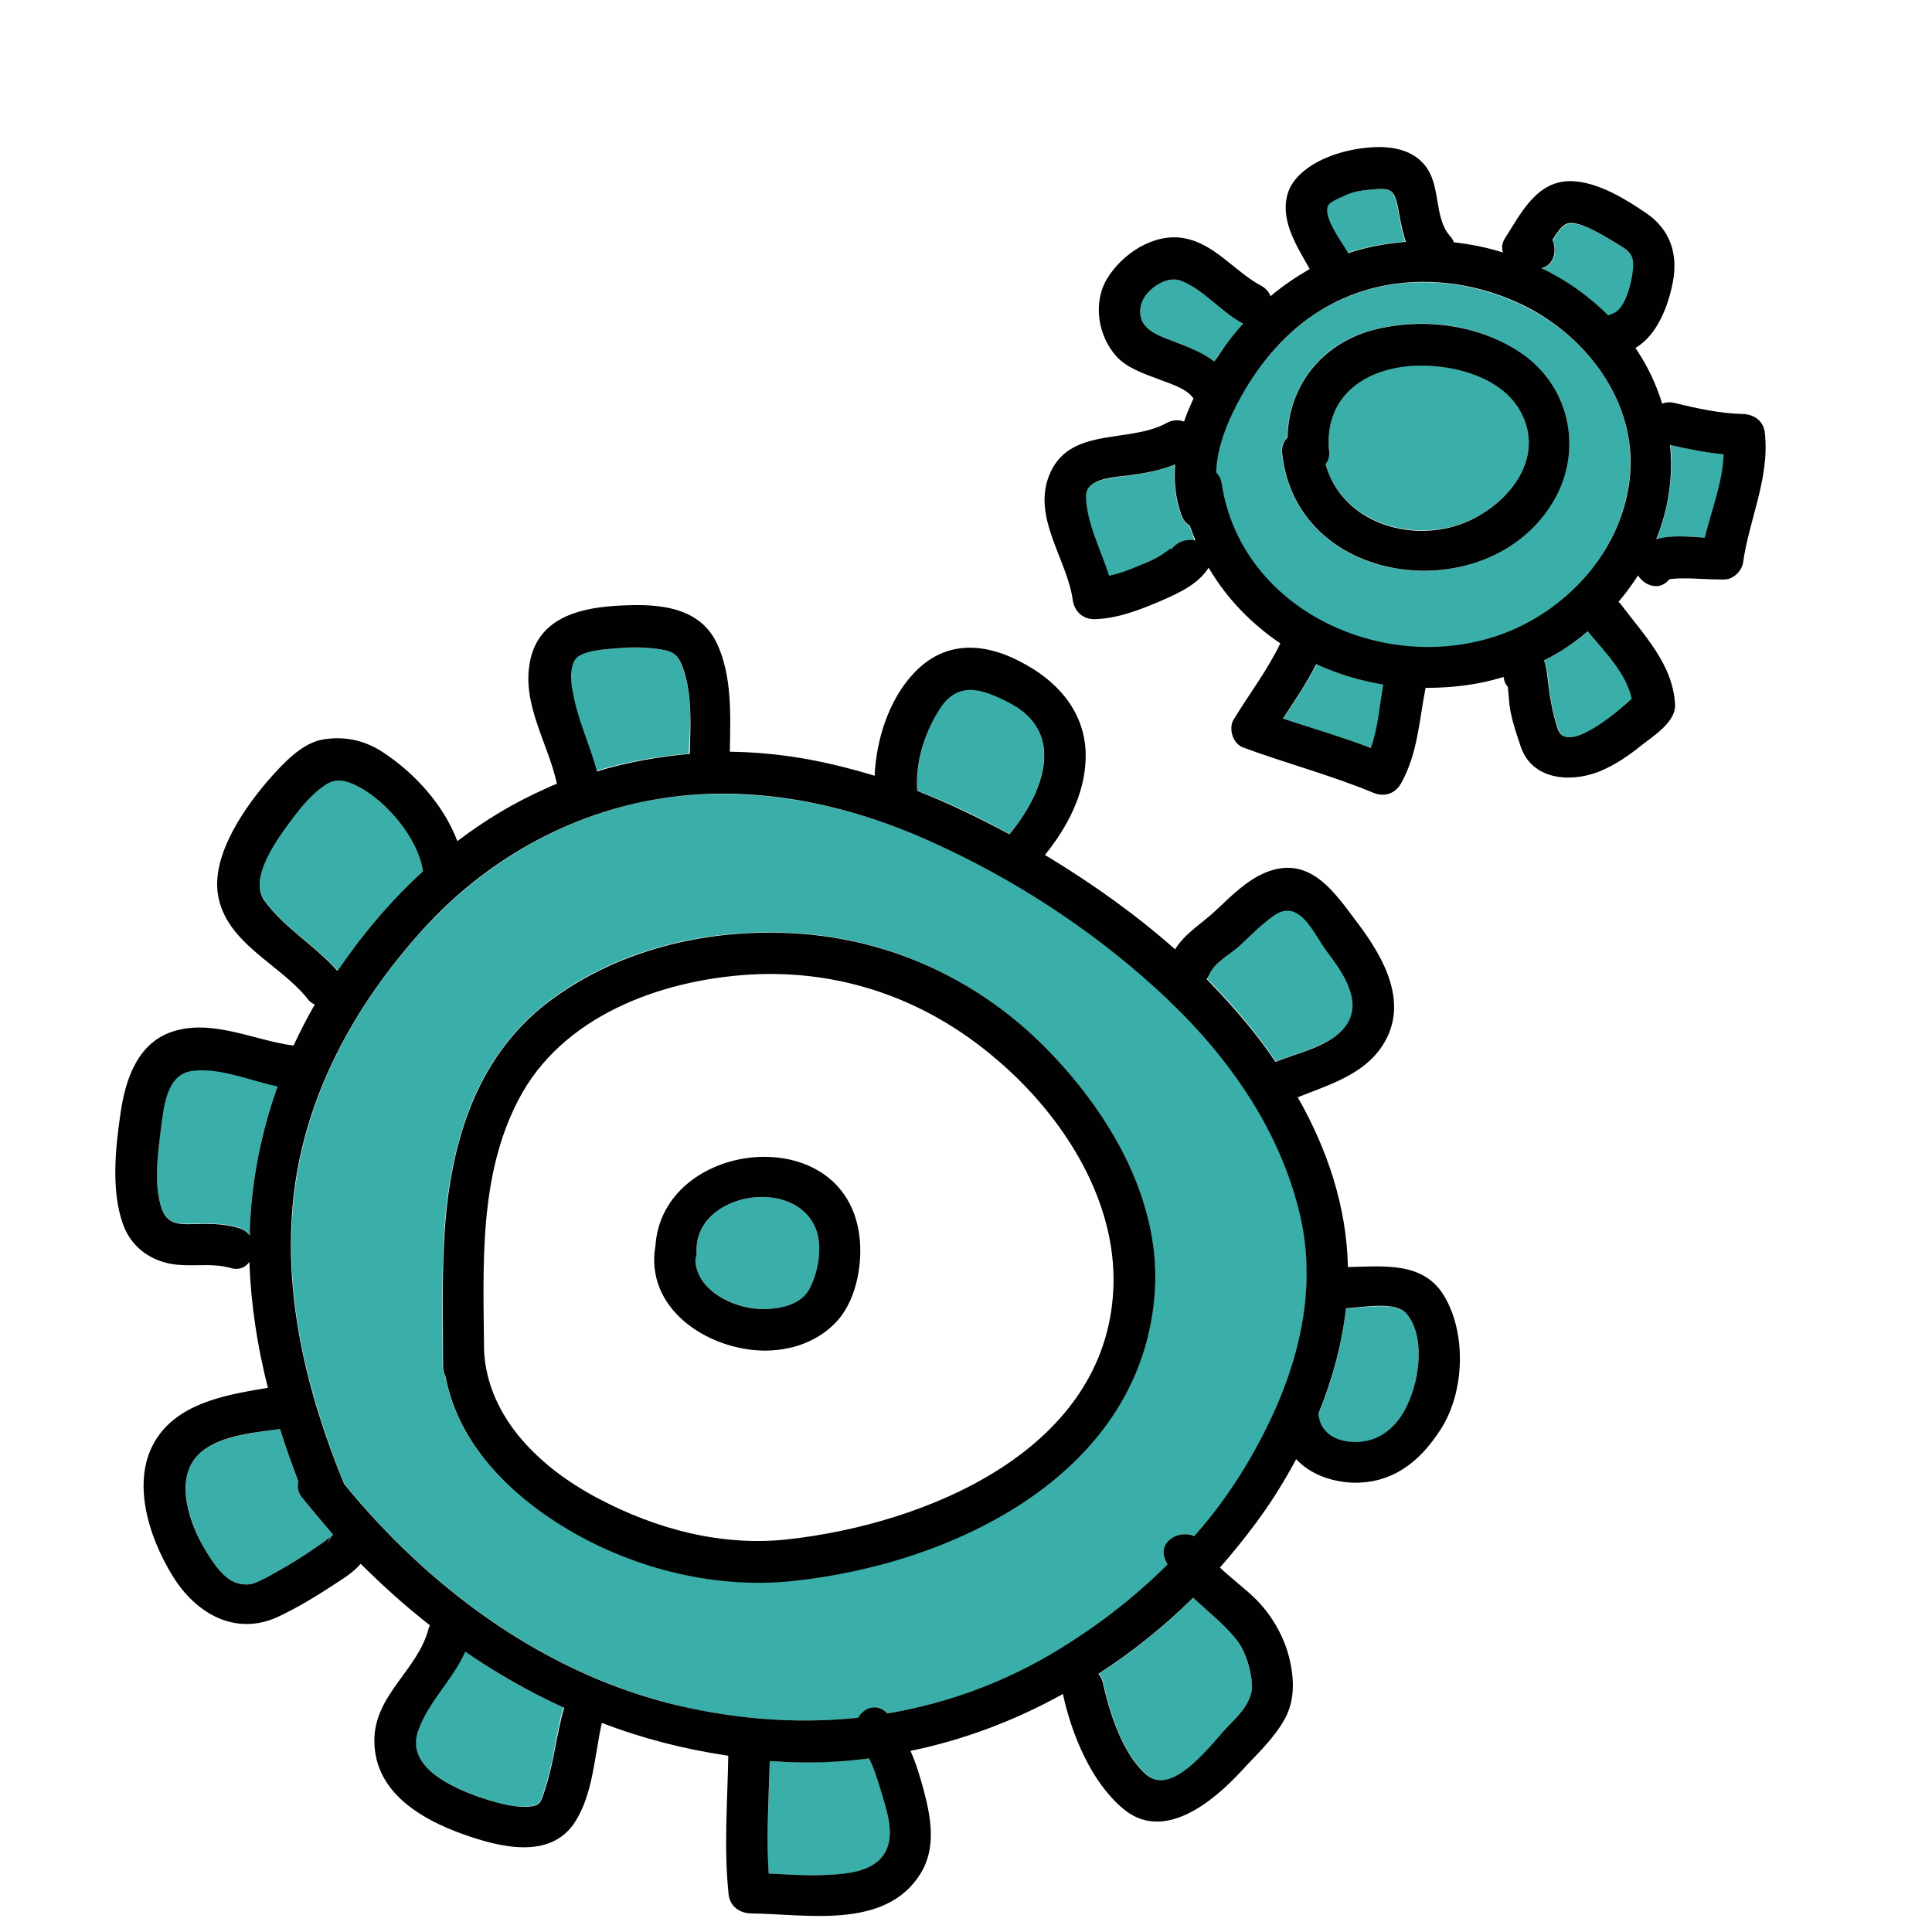 <?xml version="1.0" encoding="UTF-8"?>
<svg xmlns="http://www.w3.org/2000/svg" xmlns:xlink="http://www.w3.org/1999/xlink" width="48pt" height="48pt" viewBox="0 0 48 48" version="1.1">
<g id="surface2022792">
<path style=" stroke:none;fill-rule:nonzero;fill:rgb(22.745%,68.627%,66.275%);fill-opacity:1;" d="M 31.105 41.859 C 31.086 41.492 30.938 41.016 30.711 40.727 C 30.395 40.332 30 40.031 29.652 39.695 C 28.93 40.406 28.145 41.043 27.301 41.586 C 27.355 41.645 27.395 41.719 27.414 41.812 C 27.57 42.543 27.898 43.586 28.492 44.09 C 29.164 44.672 30.148 43.258 30.562 42.844 C 30.805 42.582 31.125 42.254 31.105 41.859 Z M 21.945 44.691 C 21.863 44.391 21.75 43.996 21.59 43.688 C 20.887 43.773 20.164 43.801 19.445 43.773 C 19.34 43.762 19.227 43.762 19.125 43.754 C 19.105 44.68 19.039 45.617 19.098 46.547 C 19.539 46.566 19.977 46.602 20.418 46.586 C 20.898 46.566 21.562 46.555 21.898 46.152 C 22.246 45.742 22.086 45.168 21.945 44.691 Z M 11.551 41.023 C 11.242 41.727 10.633 42.262 10.379 42.992 C 10.078 43.895 11.211 44.391 11.859 44.625 C 12.242 44.766 12.703 44.914 13.125 44.879 C 13.434 44.852 13.426 44.773 13.527 44.457 C 13.754 43.789 13.809 43.086 13.996 42.422 C 13.145 42.039 12.328 41.57 11.551 41.023 Z M 34.949 32.652 C 34.668 32.316 33.836 32.504 33.441 32.512 C 33.336 33.414 33.102 34.293 32.758 35.129 C 32.766 35.148 32.766 35.164 32.766 35.195 C 32.84 35.727 33.395 35.887 33.871 35.82 C 34.406 35.746 34.773 35.344 34.988 34.867 C 35.258 34.258 35.418 33.215 34.949 32.652 Z M 32.27 30.02 C 31.715 27.863 30.355 26.023 28.727 24.555 C 27.074 23.055 25.145 21.805 23.109 20.898 C 21.027 19.969 18.711 19.492 16.445 19.836 C 14.137 20.195 12.055 21.395 10.5 23.109 C 8.82 24.957 7.586 27.215 7.305 29.727 C 7.031 32.184 7.633 34.613 8.559 36.871 C 10.621 39.395 13.379 41.465 16.566 42.301 C 18.133 42.711 19.754 42.844 21.328 42.676 C 21.488 42.422 21.805 42.301 22.059 42.57 C 23.445 42.336 24.789 41.879 26.035 41.148 C 27.113 40.52 28.125 39.75 29.016 38.867 C 28.996 38.84 28.977 38.805 28.969 38.773 C 28.754 38.305 29.297 37.996 29.68 38.164 C 30.16 37.613 30.602 37.023 30.977 36.395 C 32.109 34.473 32.84 32.25 32.27 30.02 Z M 28.688 32.016 C 28.426 36.582 23.719 38.852 19.68 39.273 C 17.793 39.469 15.836 38.992 14.195 38.043 C 12.711 37.191 11.383 35.898 11.062 34.191 C 11.023 34.125 10.996 34.039 10.996 33.938 C 10.996 32.898 10.969 31.848 11.023 30.805 C 11.137 28.566 11.758 26.305 13.613 24.891 C 15.414 23.512 17.793 23.008 20.023 23.203 C 22.273 23.398 24.328 24.395 25.93 25.988 C 27.496 27.555 28.82 29.719 28.688 32.016 Z M 28.688 32.016 "/>
<path style=" stroke:none;fill-rule:nonzero;fill:rgb(22.745%,68.627%,66.275%);fill-opacity:1;" d="M 20.297 30.609 C 19.855 29.195 17.258 29.605 17.305 31.105 C 17.305 31.172 17.297 31.238 17.277 31.293 C 17.289 32.09 18.309 32.539 19.023 32.523 C 19.406 32.512 19.895 32.41 20.102 32.035 C 20.316 31.641 20.43 31.051 20.297 30.609 Z M 8.277 38.129 C 8.016 37.828 7.754 37.527 7.508 37.211 C 7.398 37.07 7.379 36.93 7.414 36.805 C 7.246 36.375 7.098 35.945 6.957 35.504 C 6.281 35.605 5.336 35.68 4.883 36.188 C 4.34 36.805 4.727 37.883 5.09 38.492 C 5.277 38.805 5.559 39.262 5.953 39.348 C 6.234 39.402 6.348 39.336 6.629 39.188 C 6.977 39 7.312 38.805 7.641 38.586 C 7.781 38.492 7.922 38.398 8.062 38.297 C 8.25 38.156 8.203 38.117 8.129 38.371 C 8.164 38.27 8.211 38.184 8.277 38.129 Z M 16.969 16.621 C 16.867 16.332 16.781 16.199 16.473 16.145 C 16.098 16.078 15.723 16.07 15.336 16.105 C 15.039 16.133 14.598 16.145 14.344 16.32 C 14.137 16.461 14.156 16.902 14.203 17.176 C 14.324 17.859 14.625 18.488 14.805 19.152 C 15.555 18.93 16.332 18.789 17.109 18.723 C 17.156 18.027 17.203 17.27 16.969 16.621 Z M 32.973 23.625 C 32.633 23.184 32.297 22.285 31.648 22.742 C 31.34 22.961 31.098 23.223 30.824 23.477 C 30.57 23.711 30.195 23.879 30.055 24.207 C 30.039 24.254 30.02 24.289 29.992 24.32 C 30.402 24.73 30.797 25.172 31.164 25.641 C 31.352 25.875 31.527 26.117 31.695 26.371 C 32.25 26.148 32.953 26.008 33.367 25.574 C 33.938 24.965 33.395 24.18 32.973 23.625 Z M 25.07 17.445 C 24.383 17.09 23.773 16.895 23.316 17.652 C 22.949 18.254 22.754 18.945 22.789 19.641 C 23.578 19.949 24.336 20.305 25.078 20.719 C 25.902 19.742 26.512 18.207 25.07 17.445 Z M 10.508 21.629 C 10.387 20.82 9.609 19.895 8.898 19.527 C 8.605 19.379 8.336 19.305 8.055 19.508 C 7.742 19.742 7.48 20.043 7.246 20.352 C 6.91 20.812 6.16 21.805 6.57 22.367 C 7.07 23.055 7.828 23.484 8.391 24.113 C 8.398 24.102 8.41 24.086 8.418 24.074 C 9.027 23.195 9.73 22.367 10.52 21.637 C 10.52 21.637 10.52 21.637 10.508 21.629 Z M 4.789 26.598 C 4.145 26.68 4.059 27.469 4.004 27.992 C 3.93 28.602 3.805 29.438 4.023 30.027 C 4.152 30.395 4.426 30.414 4.773 30.402 C 5.156 30.395 5.551 30.383 5.926 30.496 C 6.047 30.535 6.141 30.602 6.207 30.684 C 6.207 30.57 6.215 30.461 6.215 30.348 C 6.273 29.184 6.516 28.051 6.91 26.973 C 6.215 26.84 5.484 26.512 4.789 26.598 Z M 30.871 8.035 C 30.336 7.742 29.914 7.199 29.344 6.977 C 28.969 6.824 28.398 7.227 28.34 7.613 C 28.246 8.176 28.754 8.324 29.184 8.492 C 29.523 8.625 29.879 8.766 30.168 8.98 C 30.215 8.906 30.262 8.832 30.32 8.766 C 30.496 8.512 30.684 8.27 30.883 8.043 C 30.883 8.035 30.871 8.035 30.871 8.035 Z M 32.711 16.5 C 32.477 16.969 32.176 17.41 31.883 17.852 C 32.605 18.094 33.348 18.32 34.07 18.582 C 34.246 18.074 34.285 17.539 34.379 17.008 C 33.789 16.914 33.234 16.742 32.711 16.5 Z M 37.809 10.273 C 37.332 9.309 35.926 8.992 34.949 9.094 C 33.77 9.215 32.906 9.938 33.02 11.184 C 33.027 11.324 33 11.438 32.934 11.523 C 33.309 12.883 34.836 13.426 36.121 13.07 C 37.273 12.75 38.43 11.531 37.809 10.273 Z M 39.461 15.684 C 39.121 15.965 38.758 16.211 38.371 16.406 C 38.438 16.594 38.457 16.809 38.477 16.977 C 38.523 17.363 38.586 17.738 38.711 18.102 C 38.914 18.742 40.07 17.793 40.547 17.363 C 40.406 16.727 39.863 16.191 39.461 15.684 Z M 40.172 6.055 C 39.852 5.867 39.469 5.605 39.094 5.551 C 39.047 5.551 38.973 5.551 38.934 5.57 C 38.852 5.605 38.785 5.672 38.727 5.746 C 38.672 5.82 38.625 5.898 38.578 5.973 C 38.699 6.242 38.617 6.59 38.305 6.676 C 38.914 6.977 39.477 7.367 39.965 7.848 C 40.004 7.828 40.031 7.809 40.078 7.801 C 40.387 7.695 40.547 7.031 40.574 6.742 C 40.613 6.328 40.492 6.242 40.172 6.055 Z M 29.551 13.07 C 29.465 13.012 29.391 12.93 29.344 12.805 C 29.195 12.395 29.156 11.973 29.184 11.551 C 28.82 11.691 28.445 11.766 28.031 11.82 C 27.73 11.859 26.953 11.887 26.973 12.348 C 26.992 13.023 27.336 13.66 27.543 14.316 C 27.797 14.258 28.051 14.156 28.285 14.062 C 28.473 13.977 28.668 13.902 28.848 13.801 C 28.902 13.773 29.164 13.547 29.082 13.68 C 29.23 13.453 29.477 13.398 29.68 13.445 C 29.645 13.312 29.598 13.191 29.551 13.07 Z M 34.715 5.129 C 34.621 4.688 34.52 4.668 34.078 4.707 C 33.852 4.727 33.617 4.754 33.414 4.855 C 33.32 4.902 33.027 5.016 32.98 5.117 C 32.859 5.398 33.348 6.027 33.477 6.281 C 33.938 6.133 34.426 6.039 34.914 6 C 34.809 5.727 34.773 5.418 34.715 5.129 Z M 41.504 11.055 C 41.578 11.84 41.457 12.648 41.156 13.398 C 41.523 13.285 41.98 13.332 42.367 13.359 C 42.535 12.676 42.805 11.992 42.836 11.289 C 42.383 11.242 41.945 11.156 41.504 11.055 Z M 41.504 11.055 "/>
<path style=" stroke:none;fill-rule:nonzero;fill:rgb(22.745%,68.627%,66.275%);fill-opacity:1;" d="M 37.949 7.648 C 36.328 6.816 34.32 6.75 32.746 7.754 C 31.949 8.258 31.285 9.039 30.824 9.863 C 30.516 10.426 30.215 11.09 30.207 11.746 C 30.273 11.82 30.328 11.914 30.348 12.039 C 30.836 15.227 34.492 16.836 37.367 15.742 C 39.02 15.113 40.34 13.594 40.492 11.793 C 40.648 10.023 39.477 8.43 37.949 7.648 Z M 38.652 12.328 C 37.133 15.188 32.203 14.672 31.848 11.258 C 31.828 11.09 31.883 10.961 31.977 10.867 C 32.016 9.602 32.812 8.539 34.086 8.203 C 35.344 7.867 36.77 8.043 37.836 8.812 C 38.973 9.617 39.309 11.102 38.652 12.328 Z M 38.652 12.328 "/>
<path style=" stroke:none;fill-rule:nonzero;fill:rgb(0.392%,0.392%,0.392%);fill-opacity:1;" d="M 35.906 32.242 C 35.398 31.332 34.387 31.461 33.488 31.48 C 33.461 29.992 32.98 28.555 32.242 27.262 C 33.008 26.953 33.863 26.711 34.34 25.988 C 35.023 24.957 34.398 23.82 33.742 22.949 C 33.16 22.18 32.551 21.215 31.426 21.684 C 30.965 21.883 30.59 22.258 30.234 22.594 C 29.887 22.93 29.445 23.176 29.195 23.586 C 28.227 22.727 27.168 21.977 26.062 21.301 C 26.023 21.281 25.996 21.262 25.961 21.242 C 26.512 20.559 26.953 19.734 26.973 18.836 C 27 17.793 26.371 17.008 25.5 16.52 C 24.516 15.957 23.492 15.871 22.688 16.742 C 22.086 17.391 21.77 18.367 21.73 19.273 C 21.055 19.07 20.363 18.898 19.66 18.797 C 19.152 18.723 18.648 18.684 18.133 18.676 C 18.148 17.773 18.195 16.809 17.812 15.984 C 17.344 15 16.199 14.992 15.254 15.055 C 14.297 15.121 13.359 15.402 13.164 16.453 C 12.965 17.512 13.621 18.469 13.836 19.473 C 13.742 19.508 13.648 19.547 13.555 19.594 C 12.77 19.941 12.039 20.383 11.363 20.898 C 11.023 19.996 10.305 19.211 9.523 18.695 C 9.055 18.383 8.523 18.273 7.969 18.383 C 7.473 18.496 7.051 18.957 6.73 19.312 C 6.102 20.023 5.242 21.234 5.418 22.246 C 5.625 23.438 6.945 23.945 7.633 24.805 C 7.688 24.883 7.754 24.93 7.82 24.957 C 7.633 25.285 7.453 25.633 7.293 25.977 C 6.348 25.855 5.344 25.34 4.379 25.602 C 3.43 25.855 3.113 26.805 2.992 27.676 C 2.867 28.527 2.758 29.578 3.055 30.414 C 3.242 30.93 3.648 31.266 4.18 31.387 C 4.688 31.5 5.211 31.359 5.719 31.5 C 5.934 31.566 6.102 31.492 6.195 31.352 C 6.234 32.41 6.395 33.461 6.656 34.48 C 5.691 34.641 4.594 34.82 3.977 35.617 C 3.188 36.648 3.676 38.156 4.285 39.148 C 4.867 40.098 5.859 40.66 6.918 40.164 C 7.398 39.938 7.848 39.664 8.289 39.375 C 8.512 39.227 8.785 39.066 8.961 38.852 C 9.508 39.395 10.078 39.91 10.68 40.379 C 10.668 40.406 10.66 40.434 10.648 40.461 C 10.387 41.492 9.289 42.113 9.301 43.258 C 9.309 44.523 10.453 45.195 11.504 45.57 C 12.402 45.891 13.68 46.219 14.289 45.262 C 14.738 44.559 14.766 43.633 14.953 42.805 C 15.957 43.191 17.008 43.461 18.094 43.621 C 18.074 44.766 17.98 45.918 18.102 47.062 C 18.133 47.363 18.375 47.531 18.656 47.539 C 20.035 47.551 21.992 47.953 22.867 46.555 C 23.27 45.91 23.129 45.148 22.941 44.445 C 22.855 44.137 22.762 43.809 22.621 43.5 C 23.953 43.227 25.227 42.742 26.41 42.086 C 26.41 42.102 26.418 42.121 26.418 42.133 C 26.633 43.105 27.113 44.27 27.891 44.926 C 28.902 45.797 30.141 44.758 30.836 44.008 C 31.219 43.586 31.641 43.211 31.922 42.703 C 32.176 42.234 32.156 41.711 32.035 41.203 C 31.895 40.633 31.574 40.086 31.152 39.684 C 30.898 39.441 30.582 39.207 30.309 38.945 C 30.617 38.598 30.91 38.23 31.191 37.855 C 31.566 37.352 31.902 36.816 32.203 36.254 C 32.539 36.609 33.027 36.805 33.582 36.836 C 34.586 36.871 35.277 36.32 35.793 35.512 C 36.375 34.613 36.441 33.188 35.906 32.242 Z M 30.047 24.215 C 30.188 23.887 30.562 23.719 30.816 23.484 C 31.086 23.23 31.34 22.969 31.641 22.754 C 32.289 22.293 32.633 23.195 32.961 23.633 C 33.383 24.188 33.93 24.965 33.355 25.586 C 32.945 26.023 32.242 26.156 31.688 26.383 C 31.52 26.129 31.34 25.883 31.152 25.648 C 30.789 25.191 30.395 24.75 29.98 24.328 C 30.008 24.289 30.027 24.254 30.047 24.215 Z M 23.316 17.664 C 23.773 16.902 24.383 17.102 25.07 17.457 C 26.523 18.207 25.902 19.742 25.078 20.727 C 24.336 20.324 23.578 19.961 22.789 19.648 C 22.742 18.957 22.949 18.262 23.316 17.664 Z M 14.352 16.32 C 14.605 16.145 15.047 16.133 15.348 16.105 C 15.723 16.07 16.105 16.078 16.48 16.145 C 16.781 16.199 16.875 16.332 16.977 16.621 C 17.203 17.277 17.156 18.027 17.137 18.73 C 16.359 18.797 15.582 18.938 14.832 19.164 C 14.652 18.496 14.344 17.867 14.23 17.184 C 14.164 16.902 14.156 16.473 14.352 16.32 Z M 6.57 22.379 C 6.16 21.816 6.91 20.82 7.246 20.363 C 7.48 20.055 7.734 19.742 8.055 19.52 C 8.336 19.312 8.605 19.387 8.898 19.539 C 9.609 19.902 10.387 20.832 10.508 21.637 L 10.508 21.648 C 9.723 22.367 9.02 23.195 8.41 24.086 C 8.398 24.094 8.391 24.113 8.383 24.121 C 7.828 23.492 7.07 23.062 6.57 22.379 Z M 6.215 30.355 C 6.207 30.469 6.207 30.582 6.207 30.695 C 6.141 30.609 6.047 30.543 5.926 30.508 C 5.551 30.395 5.164 30.402 4.773 30.414 C 4.426 30.422 4.152 30.402 4.023 30.039 C 3.805 29.438 3.93 28.613 4.004 28.004 C 4.07 27.477 4.145 26.68 4.789 26.605 C 5.484 26.523 6.215 26.852 6.898 26.992 C 6.516 28.059 6.273 29.195 6.215 30.355 Z M 8.129 38.371 C 8.203 38.117 8.25 38.156 8.062 38.297 C 7.922 38.398 7.781 38.492 7.641 38.586 C 7.312 38.805 6.977 39 6.629 39.188 C 6.336 39.336 6.234 39.402 5.953 39.348 C 5.57 39.273 5.277 38.805 5.09 38.492 C 4.715 37.875 4.34 36.797 4.883 36.188 C 5.336 35.672 6.281 35.598 6.957 35.504 C 7.098 35.945 7.246 36.375 7.414 36.805 C 7.379 36.93 7.398 37.078 7.508 37.211 C 7.762 37.527 8.016 37.828 8.277 38.129 C 8.211 38.184 8.164 38.27 8.129 38.371 Z M 13.539 44.465 C 13.434 44.773 13.445 44.859 13.133 44.887 C 12.723 44.914 12.254 44.766 11.867 44.633 C 11.223 44.398 10.078 43.902 10.387 43.004 C 10.641 42.273 11.25 41.738 11.559 41.035 C 12.336 41.57 13.152 42.039 14.016 42.43 C 13.82 43.098 13.762 43.801 13.539 44.465 Z M 21.898 46.152 C 21.562 46.547 20.898 46.566 20.418 46.586 C 19.977 46.602 19.539 46.566 19.098 46.547 C 19.039 45.617 19.098 44.68 19.125 43.754 C 19.227 43.762 19.34 43.762 19.445 43.773 C 20.164 43.809 20.887 43.781 21.59 43.688 C 21.75 43.996 21.852 44.391 21.945 44.691 C 22.086 45.168 22.246 45.742 21.898 46.152 Z M 30.711 40.727 C 30.945 41.016 31.086 41.492 31.105 41.859 C 31.125 42.254 30.805 42.59 30.555 42.844 C 30.141 43.258 29.156 44.672 28.48 44.09 C 27.891 43.586 27.562 42.543 27.402 41.812 C 27.383 41.719 27.336 41.645 27.289 41.586 C 28.133 41.043 28.922 40.406 29.645 39.695 C 30 40.031 30.395 40.332 30.711 40.727 Z M 30.965 36.395 C 30.59 37.023 30.16 37.613 29.672 38.164 C 29.289 37.996 28.742 38.305 28.961 38.773 C 28.977 38.812 28.988 38.84 29.008 38.867 C 28.117 39.758 27.102 40.52 26.023 41.148 C 24.777 41.867 23.438 42.336 22.051 42.57 C 21.797 42.301 21.469 42.422 21.32 42.676 C 19.734 42.844 18.121 42.703 16.555 42.301 C 13.367 41.465 10.613 39.395 8.551 36.871 C 7.621 34.613 7.023 32.184 7.293 29.727 C 7.574 27.215 8.812 24.965 10.492 23.109 C 12.047 21.383 14.137 20.195 16.434 19.836 C 18.703 19.48 21.02 19.961 23.102 20.898 C 25.133 21.805 27.066 23.055 28.715 24.555 C 30.348 26.035 31.707 27.863 32.258 30.02 C 32.84 32.25 32.109 34.473 30.965 36.395 Z M 34.988 34.855 C 34.781 35.336 34.406 35.738 33.871 35.812 C 33.402 35.879 32.84 35.719 32.766 35.184 C 32.766 35.164 32.758 35.148 32.758 35.117 C 33.102 34.273 33.336 33.402 33.441 32.504 C 33.824 32.492 34.668 32.305 34.949 32.645 C 35.418 33.215 35.258 34.258 34.988 34.855 Z M 34.988 34.855 "/>
<path style=" stroke:none;fill-rule:nonzero;fill:rgb(0.392%,0.392%,0.392%);fill-opacity:1;" d="M 25.941 25.996 C 24.348 24.402 22.285 23.41 20.035 23.211 C 17.805 23.016 15.43 23.523 13.621 24.898 C 11.758 26.316 11.148 28.574 11.035 30.816 C 10.977 31.855 11.008 32.906 11.008 33.945 C 11.008 34.051 11.035 34.133 11.07 34.199 C 11.391 35.906 12.723 37.199 14.203 38.055 C 15.844 39 17.805 39.477 19.688 39.281 C 23.727 38.859 28.434 36.59 28.695 32.023 C 28.82 29.719 27.496 27.555 25.941 25.996 Z M 27.648 32.223 C 27.328 36.102 22.941 37.867 19.594 38.242 C 17.945 38.43 16.312 37.996 14.859 37.227 C 13.453 36.488 12.121 35.25 12.027 33.57 L 12.027 33.562 C 12.008 31.461 11.887 29.223 12.883 27.32 C 13.961 25.246 16.398 24.355 18.602 24.215 C 20.887 24.074 23.008 24.824 24.742 26.305 C 26.43 27.73 27.844 29.926 27.648 32.223 Z M 27.648 32.223 "/>
<path style=" stroke:none;fill-rule:nonzero;fill:rgb(0.392%,0.392%,0.392%);fill-opacity:1;" d="M 21.328 30.555 C 20.832 27.824 16.461 28.359 16.285 30.945 C 16.012 32.492 17.539 33.516 18.938 33.555 C 19.641 33.57 20.336 33.336 20.812 32.805 C 21.309 32.242 21.461 31.273 21.328 30.555 Z M 20.102 32.035 C 19.895 32.41 19.406 32.512 19.023 32.523 C 18.309 32.551 17.289 32.09 17.277 31.293 C 17.297 31.238 17.305 31.172 17.305 31.105 C 17.25 29.605 19.848 29.195 20.297 30.609 C 20.43 31.051 20.316 31.641 20.102 32.035 Z M 43.848 10.762 C 43.82 10.461 43.586 10.293 43.293 10.285 C 42.723 10.273 42.16 10.145 41.605 10.012 C 41.484 9.984 41.383 9.992 41.297 10.031 C 41.156 9.57 40.949 9.121 40.668 8.699 C 40.66 8.68 40.641 8.664 40.633 8.645 C 41.176 8.324 41.445 7.602 41.559 7.023 C 41.699 6.309 41.492 5.699 40.902 5.297 C 40.379 4.941 39.711 4.527 39.055 4.5 C 38.184 4.473 37.789 5.297 37.387 5.926 C 37.312 6.047 37.305 6.16 37.34 6.273 C 36.945 6.148 36.535 6.066 36.121 6.02 C 36.102 5.973 36.074 5.914 36.027 5.867 C 35.605 5.383 35.82 4.594 35.383 4.086 C 34.941 3.57 34.172 3.609 33.562 3.73 C 32.961 3.852 32.137 4.211 31.977 4.867 C 31.82 5.512 32.23 6.133 32.539 6.684 C 32.195 6.883 31.867 7.105 31.566 7.359 C 31.527 7.258 31.453 7.164 31.332 7.098 C 30.664 6.742 30.18 6.047 29.398 5.914 C 28.648 5.793 27.883 6.309 27.508 6.918 C 27.141 7.527 27.281 8.352 27.742 8.859 C 27.992 9.133 28.387 9.273 28.734 9.402 C 29.035 9.523 29.457 9.629 29.652 9.898 C 29.57 10.086 29.484 10.273 29.418 10.473 C 29.289 10.426 29.137 10.426 28.988 10.508 C 28.031 11.035 26.531 10.574 26.055 11.84 C 25.66 12.883 26.512 13.902 26.652 14.906 C 26.691 15.195 26.914 15.395 27.207 15.383 C 27.77 15.367 28.332 15.148 28.848 14.926 C 29.277 14.738 29.758 14.523 30.02 14.117 C 30.02 14.109 30.027 14.109 30.027 14.102 C 30.469 14.859 31.086 15.496 31.809 15.984 C 31.492 16.648 31.031 17.25 30.648 17.879 C 30.516 18.102 30.629 18.477 30.883 18.57 C 31.949 18.965 33.066 19.258 34.117 19.695 C 34.387 19.809 34.66 19.727 34.809 19.461 C 35.223 18.723 35.258 17.906 35.418 17.09 C 35.859 17.09 36.309 17.055 36.758 16.969 C 36.965 16.93 37.164 16.875 37.359 16.82 C 37.367 16.922 37.406 17.008 37.461 17.062 C 37.473 17.176 37.48 17.277 37.492 17.391 C 37.508 17.746 37.66 18.18 37.773 18.523 C 38.043 19.367 38.98 19.453 39.703 19.18 C 40.105 19.023 40.473 18.77 40.809 18.496 C 41.102 18.273 41.633 17.926 41.617 17.512 C 41.57 16.508 40.836 15.77 40.266 15.008 C 40.246 14.992 40.227 14.961 40.211 14.953 C 40.387 14.746 40.547 14.531 40.695 14.297 C 40.867 14.559 41.23 14.691 41.477 14.391 C 41.492 14.391 41.523 14.383 41.551 14.383 C 41.699 14.363 41.859 14.371 42.008 14.371 C 42.281 14.383 42.555 14.398 42.836 14.398 C 43.059 14.398 43.266 14.195 43.305 13.988 C 43.453 12.91 43.969 11.887 43.848 10.762 Z M 32.992 5.117 C 33.027 5.016 33.328 4.902 33.422 4.855 C 33.629 4.754 33.863 4.727 34.086 4.707 C 34.527 4.668 34.633 4.688 34.727 5.129 C 34.781 5.418 34.828 5.727 34.93 6.008 C 34.445 6.047 33.965 6.133 33.496 6.289 C 33.348 6.027 32.867 5.398 32.992 5.117 Z M 29.09 13.668 C 29.176 13.539 28.902 13.762 28.855 13.789 C 28.68 13.895 28.492 13.977 28.293 14.055 C 28.059 14.156 27.805 14.25 27.555 14.305 C 27.348 13.648 27 13.012 26.98 12.336 C 26.973 11.867 27.742 11.852 28.039 11.812 C 28.445 11.758 28.82 11.691 29.195 11.539 C 29.164 11.961 29.203 12.383 29.352 12.797 C 29.398 12.918 29.465 13.004 29.559 13.059 C 29.605 13.18 29.652 13.312 29.699 13.426 C 29.484 13.387 29.242 13.445 29.09 13.668 Z M 29.184 8.492 C 28.754 8.324 28.246 8.176 28.34 7.613 C 28.406 7.227 28.969 6.824 29.344 6.977 C 29.914 7.199 30.328 7.742 30.871 8.035 C 30.871 8.035 30.883 8.035 30.883 8.043 C 30.676 8.27 30.488 8.512 30.32 8.766 C 30.273 8.84 30.215 8.914 30.168 8.98 C 29.879 8.758 29.523 8.625 29.184 8.492 Z M 34.059 18.582 C 33.336 18.309 32.605 18.094 31.875 17.852 C 32.164 17.41 32.465 16.977 32.699 16.5 C 33.227 16.742 33.789 16.914 34.367 17.008 C 34.273 17.539 34.238 18.086 34.059 18.582 Z M 40.539 17.363 C 40.07 17.793 38.906 18.742 38.699 18.102 C 38.578 17.738 38.512 17.352 38.465 16.977 C 38.445 16.809 38.43 16.594 38.363 16.406 C 38.758 16.211 39.121 15.965 39.449 15.684 C 39.863 16.191 40.406 16.727 40.539 17.363 Z M 40.5 11.785 C 40.352 13.586 39.02 15.102 37.379 15.73 C 34.5 16.828 30.844 15.215 30.355 12.027 C 30.336 11.906 30.289 11.812 30.215 11.738 C 30.234 11.082 30.523 10.414 30.836 9.852 C 31.293 9.027 31.949 8.25 32.758 7.742 C 34.332 6.742 36.336 6.805 37.961 7.641 C 39.477 8.43 40.648 10.023 40.5 11.785 Z M 40.566 6.73 C 40.539 7.023 40.379 7.688 40.07 7.789 C 40.031 7.809 39.992 7.82 39.957 7.836 C 39.477 7.359 38.914 6.957 38.297 6.664 C 38.605 6.59 38.691 6.234 38.57 5.961 C 38.617 5.887 38.664 5.812 38.719 5.738 C 38.773 5.664 38.84 5.598 38.926 5.559 C 38.961 5.539 39.039 5.539 39.086 5.539 C 39.461 5.605 39.844 5.859 40.164 6.047 C 40.492 6.242 40.613 6.328 40.566 6.73 Z M 42.355 13.359 C 41.973 13.332 41.512 13.285 41.148 13.398 C 41.457 12.637 41.57 11.84 41.492 11.055 C 41.934 11.156 42.375 11.242 42.824 11.289 C 42.797 11.992 42.523 12.676 42.355 13.359 Z M 42.355 13.359 "/>
<path style=" stroke:none;fill-rule:nonzero;fill:rgb(0.392%,0.392%,0.392%);fill-opacity:1;" d="M 37.848 8.812 C 36.777 8.055 35.352 7.875 34.098 8.203 C 32.82 8.551 32.016 9.602 31.988 10.867 C 31.895 10.961 31.836 11.09 31.855 11.258 C 32.211 14.672 37.145 15.18 38.664 12.328 C 39.309 11.102 38.973 9.617 37.848 8.812 Z M 36.121 13.078 C 34.836 13.445 33.309 12.891 32.934 11.531 C 33 11.445 33.039 11.336 33.02 11.195 C 32.906 9.945 33.77 9.227 34.949 9.102 C 35.926 9 37.332 9.309 37.809 10.285 C 38.43 11.531 37.273 12.75 36.121 13.078 Z M 36.121 13.078 "/>
</g>
</svg>
